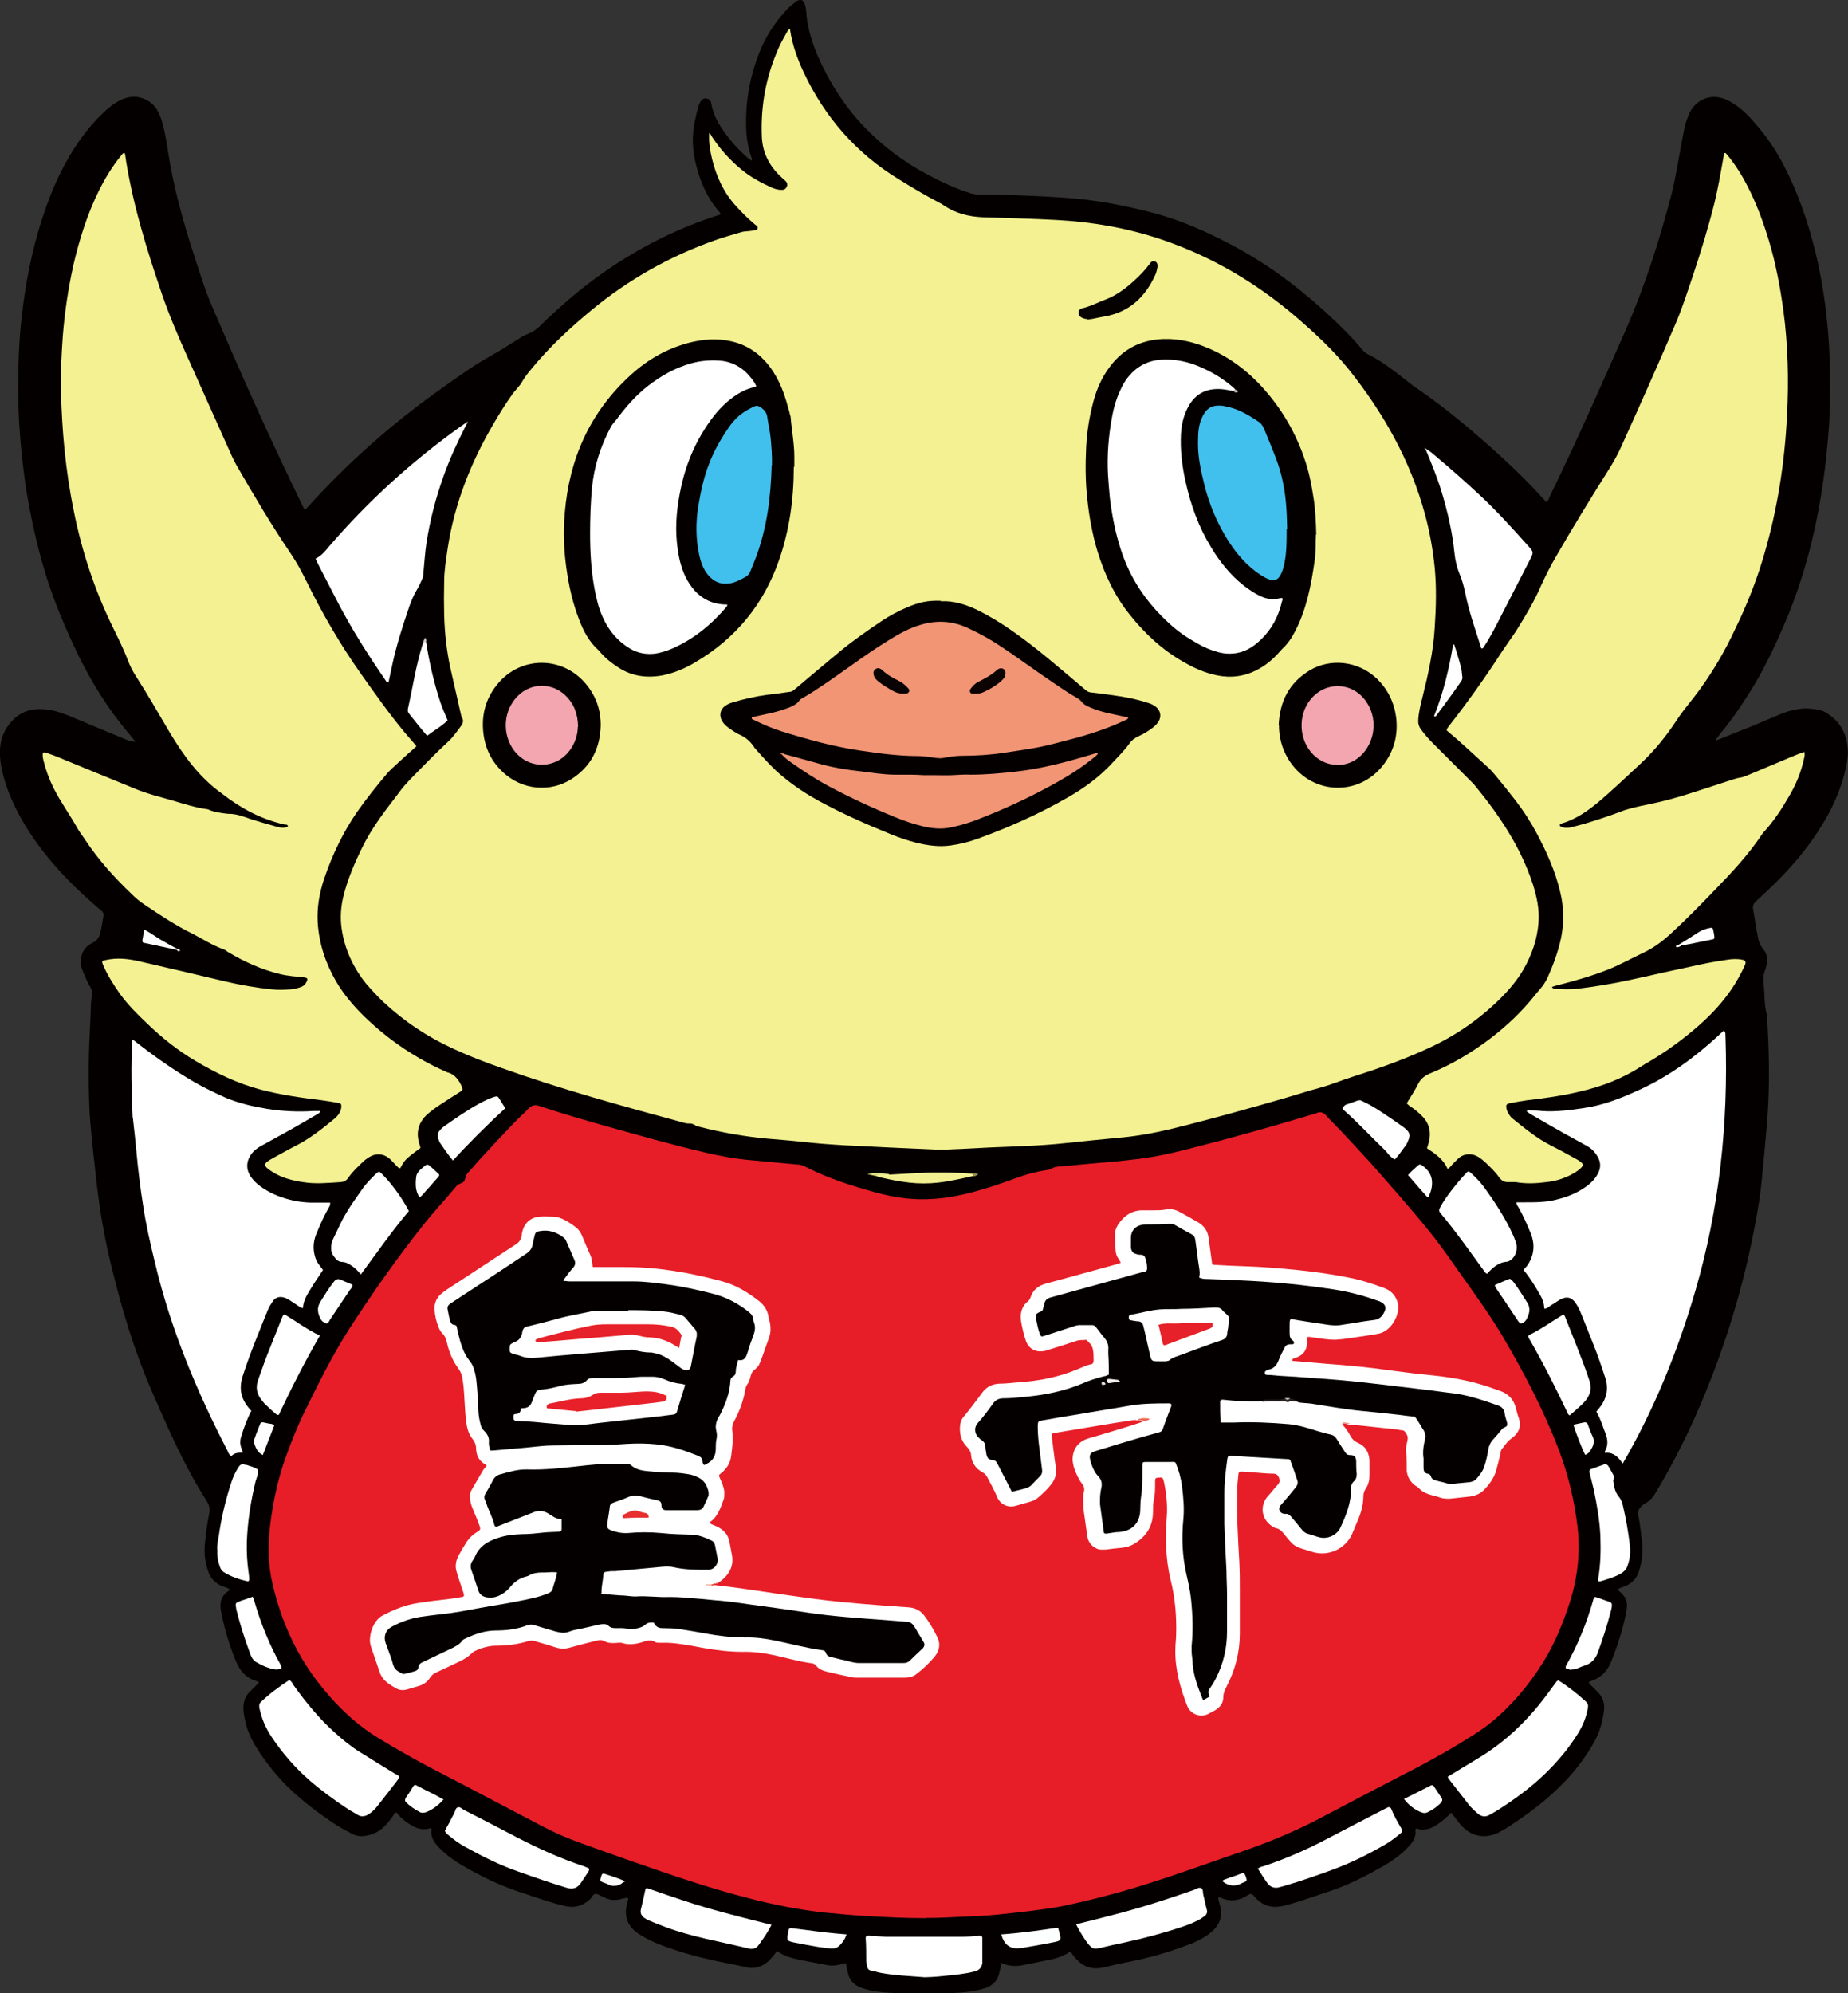 <?xml version="1.0" encoding="UTF-8"?>
<svg id="_レイヤー_2" data-name="レイヤー 2" xmlns="http://www.w3.org/2000/svg" viewBox="0 0 69.4 74.85">
  <rect x="0" y="0" width="69.4" height="74.85" fill="#333333" stroke="none"/>
  <defs>
    <style>
      .cls-1 {
        fill: #d5d1cf;
      }

      .cls-2 {
        fill: #ec6955;
      }

      .cls-3 {
        fill: #d1cdca;
      }

      .cls-4 {
        fill: #e72f2e;
      }

      .cls-5 {
        fill: #fcfcfc;
      }

      .cls-6 {
        fill: #f7beb0;
      }

      .cls-7 {
        fill: #d3cfcd;
      }

      .cls-8 {
        fill: #41bfed;
      }

      .cls-9 {
        fill: #fff;
      }

      .cls-10 {
        fill: #e7e5e4;
      }

      .cls-11 {
        fill: #be7359;
      }

      .cls-12 {
        fill: #0a0303;
      }

      .cls-13 {
        fill: #ee7a65;
      }

      .cls-14 {
        fill: #292422;
      }

      .cls-15 {
        fill: #f3f191;
      }

      .cls-16 {
        fill: #918b52;
      }

      .cls-17 {
        fill: #e72129;
      }

      .cls-18 {
        fill: #e72029;
      }

      .cls-19 {
        fill: #f3a6af;
      }

      .cls-20 {
        fill: #f19575;
      }

      .cls-21 {
        fill: #ea5243;
      }

      .cls-22 {
        fill: #c2bdba;
      }

      .cls-23 {
        fill: #f2f091;
      }

      .cls-24 {
        fill: #f2f1f1;
      }

      .cls-25 {
        fill: #0b0403;
      }

      .cls-26 {
        fill: #050100;
      }

      .cls-27 {
        fill: #dcd980;
      }

      .cls-28 {
        fill: #040000;
      }

      .cls-29 {
        fill: #fefefe;
      }

      .cls-30 {
        fill: #fafafa;
      }

      .cls-31 {
        fill: #a8a19d;
      }

      .cls-32 {
        fill: #a7a09c;
      }

      .cls-33 {
        fill: #feffff;
      }

      .cls-34 {
        fill: #e71e28;
      }
    </style>
  </defs>
  <g id="_レイヤー_2-2" data-name=" レイヤー 2">
    <g>
      <path class="cls-28" d="M68.65,26.81c-.09-.06-.18-.12-.29-.14-.27-.06-.55-.09-.83-.04-.25.04-.49.11-.72.21-.34.14-.68.29-1.02.43-.43.17-.87.35-1.3.52,0,0-.05.02-.05-.02.06-.08.12-.16.18-.24.4-.48.75-.99,1.08-1.52.51-.8.91-1.65,1.29-2.52.99-2.29,1.47-4.68,1.67-7.15.05-.59.07-1.18.07-1.78,0-.71-.02-1.41-.08-2.11-.07-.84-.19-1.67-.36-2.49-.27-1.24-.65-2.45-1.22-3.59-.33-.67-.74-1.28-1.24-1.83-.17-.2-.36-.38-.57-.54-.14-.1-.28-.19-.44-.26-.58-.26-1.14.02-1.37.5-.08.18-.15.37-.19.56-.06.3-.12.6-.17.9-.1.52-.18,1.05-.31,1.56-.46,1.77-1.01,3.5-1.75,5.18-.91,2.06-1.82,4.13-2.81,6.16-.04.09-.06.18-.14.26-.03-.03-.06-.05-.08-.08-.59-.66-1.23-1.28-1.9-1.88-.93-.83-1.88-1.63-2.91-2.33-.08-.05-.15-.1-.22-.16-.5-.39-.99-.8-1.57-1.09-.1-.05-.18-.11-.25-.2-.45-.54-.96-1.03-1.48-1.5-1.05-.95-2.18-1.77-3.43-2.43-.91-.48-1.85-.9-2.84-1.17-1.15-.31-2.32-.53-3.51-.6-1.04-.07-2.07-.11-3.11-.11-.13,0-.26-.03-.39-.07-.53-.17-1.04-.41-1.53-.67-.89-.47-1.69-1.06-2.39-1.79-.76-.79-1.33-1.7-1.77-2.7-.2-.47-.35-.96-.41-1.48-.01-.16-.02-.33-.08-.48-.04-.1-.11-.14-.21-.11-.04,0-.09.03-.12.06-.11.09-.22.17-.31.27-.46.48-.81,1.02-1.05,1.63-.39.97-.55,1.98-.49,3.02.02.31.08.62.19.92,0,.03.05.07,0,.12-.03-.02-.06-.04-.09-.06-.33-.28-.62-.59-.87-.93-.26-.35-.48-.72-.55-1.16-.01-.1-.08-.16-.18-.18-.09-.02-.16.03-.21.1-.04.05-.07.12-.09.19-.11.38-.19.77-.21,1.17-.01.34.03.67.11.99.16.66.42,1.28.88,1.8.03.03.05.06.05.1-.02,0-.02.01-.02.01-.1.03-.21.07-.31.1-1.41.48-2.73,1.15-3.96,2-.88.6-1.69,1.3-2.45,2.04-.14.14-.29.26-.48.33-.1.04-.2.09-.29.15-.4.25-.8.51-1.22.74-.57.32-1.1.71-1.64,1.09-1.88,1.32-3.6,2.83-5.14,4.54-.03.03-.06.07-.12.08-.14-.29-.28-.58-.42-.87-1.07-2.22-2.06-4.46-3.03-6.72-.28-.64-.48-1.31-.7-1.98-.41-1.27-.77-2.55-.97-3.87-.05-.34-.11-.69-.2-1.03-.05-.2-.12-.38-.22-.55-.18-.3-.62-.56-1.08-.45-.22.05-.42.16-.6.29-.27.21-.51.45-.74.71-.66.76-1.14,1.62-1.52,2.54-.68,1.69-1.03,3.45-1.19,5.25-.04.53-.07,1.06-.07,1.59-.02.85.01,1.7.08,2.54.07.77.16,1.54.3,2.3.18.97.4,1.92.7,2.86.31.97.71,1.9,1.15,2.82.51,1.05,1.12,2.03,1.87,2.93.07.09.29.33.28.36,0,.02-.12-.01-.16-.02-.04,0-.09-.02-.13-.04-.68-.28-1.36-.56-2.04-.85-.31-.13-.62-.25-.95-.29-.45-.06-.87,0-1.22.31-.36.32-.55.72-.57,1.21-.01.27.02.52.08.78.17.73.48,1.41.87,2.05.59.97,1.34,1.83,2.18,2.6.22.2.44.4.67.59.08.06.1.13.08.23-.03.19-.06.37-.1.56-.04.19-.11.33-.31.43-.32.15-.46.44-.43.8.01.11.05.21.09.31.08.19.16.38.27.56.04.06.05.12.05.2,0,.19-.04.37-.04.56,0,.32-.03.65-.04.97-.05,1.02-.05,2.04,0,3.06.02.23.04.47.06.7.04.44.09.88.14,1.32.05.49.11.98.18,1.47.12.77.27,1.54.46,2.3.38,1.54.83,3.05,1.46,4.51.63,1.45,1.26,2.9,2.12,4.24.07.13.1.25.07.41-.08.39-.13.8-.17,1.2-.03.33.02.65.12.96.09.29.27.48.55.59.09.03.19.05.27.12-.01.01-.02.04-.03.04-.29.18-.36.44-.3.77.12.64.31,1.26.55,1.86.03.06.05.11.08.17.13.26.33.46.6.56.03.01.07.02.1.04.03.01.08,0,.08.05-.01.06-.1.12-.1.12l-.27.27c-.14.16-.2.35-.2.57,0,.18.04.35.08.53.09.42.3.79.53,1.14.4.6.86,1.14,1.4,1.61.47.41.98.79,1.51,1.13.17.11.36.21.54.3.13.08.28.11.44.1.35-.03.64-.18.87-.44.09-.1.17-.21.25-.32.04-.05.05-.12.13-.13.16.21.36.37.59.5.18.11.36.15.57.12.05,0,.1-.05.16,0-.06.29.09.51.29.71.02.02.04.04.06.06.24.24.51.43.8.6.67.39,1.36.73,2.1.98.59.19,1.17.41,1.78.55.35.08.65-.02.92-.26.07-.07.11-.2.21-.2.09,0,.18.07.27.11.02.01.03.02.05.02.22.12.45.12.68.05.04-.01.09-.02.13-.03.11-.01.11.04.07.12-.02.06-.03.12-.04.18-.08.38.03.7.32.95.06.05.13.1.2.14.22.14.46.26.7.35.81.32,1.64.53,2.49.7.27.05.55.11.82.17.3.06.56-.03.78-.22.08-.07.15-.16.22-.24.04-.05.08-.1.12-.16.25.19.54.27.83.33.33.07.65.12.98.19.22.05.44.04.66-.04.04,0,.08-.04.12,0,.02.11.05.23.07.34.06.29.24.47.52.57.19.07.38.11.58.14.46.06.93.07,1.4.06h.7c.46.01.92,0,1.38-.06.2-.03.4-.07.6-.14.27-.1.45-.28.51-.57.03-.12.05-.24.08-.37.29.14.58.14.88.07.25-.05.49-.1.74-.15.34-.06.67-.14.95-.34.07.04.09.1.13.15.09.11.18.21.29.29.26.19.54.22.85.15.32-.08.63-.15.95-.21.77-.15,1.52-.37,2.25-.65.27-.1.53-.23.76-.4.35-.27.53-.6.41-1.06-.03-.1-.07-.2-.07-.31h.06c.33.16.66.15.98-.04.07-.04.14-.11.22-.08.06.02.1.1.15.15.27.28.6.38.98.3.07-.01.14-.03.21-.05.56-.15,1.09-.35,1.64-.53.71-.24,1.37-.59,2.02-.96.14-.08.28-.18.41-.27.18-.13.35-.28.5-.45.16-.17.27-.36.23-.61,0-.01.03-.03.03-.05.31.11.58.01.83-.17.09-.06.18-.13.26-.2s.15-.14.23-.22c.04.04.07.09.1.13.09.11.17.23.27.34.39.44.92.53,1.44.26.09-.05.18-.1.26-.15.74-.47,1.44-.99,2.06-1.61.48-.48.9-1.02,1.23-1.61.22-.38.33-.8.38-1.23.02-.23-.04-.44-.2-.62-.1-.11-.21-.21-.31-.31-.03-.03-.06-.05-.06-.11.02-.01.05-.03.07-.03.38-.12.63-.38.77-.74.23-.58.43-1.18.55-1.8.09-.47.03-.6-.32-.9.1-.07.21-.09.32-.14.23-.1.38-.26.47-.49.03-.07.05-.15.07-.23.07-.28.1-.57.07-.86-.04-.35-.07-.7-.14-1.04-.03-.16,0-.26.11-.36.05-.06.11-.1.17-.13.15-.08.25-.2.34-.34.74-1.23,1.38-2.52,1.92-3.86.83-2.04,1.45-4.14,1.85-6.31.1-.53.19-1.06.24-1.6.03-.39.08-.77.11-1.16.05-.54.1-1.08.13-1.62.06-1.12.03-2.23-.04-3.35-.01-.04,0-.08-.01-.11-.07-.25-.08-.5-.09-.75-.01-.18-.02-.36-.04-.54,0-.1.01-.19.04-.29.04-.11.08-.23.09-.34.03-.18,0-.37-.12-.51-.16-.18-.21-.4-.24-.62-.01-.05-.03-.11-.03-.16-.04-.24-.08-.48-.12-.72-.03-.14.01-.23.12-.33.53-.48,1.04-.98,1.5-1.52.44-.52.83-1.07,1.16-1.66.31-.56.55-1.15.69-1.78.06-.25.1-.5.08-.75-.04-.55-.27-1-.74-1.31Z"/>
      <path class="cls-15" d="M26.63,5c.06.02.08.09.11.14.31.47.68.88,1.12,1.24.34.28.72.48,1.11.66.11.05.24.09.37.09.05,0,.11,0,.15-.04.08-.07.1-.18.04-.26-.05-.06-.12-.11-.18-.17-.45-.41-.71-.91-.74-1.51-.05-1.18.16-2.31.65-3.39.09-.2.21-.4.32-.6.02-.03.03-.06.09-.05.08.56.27,1.09.51,1.6.79,1.69,1.98,3.05,3.57,4.02.5.31,1,.61,1.52.88.05.02.09.05.14.08.46.32.97.45,1.52.47.91.03,1.82.05,2.73.1,1.35.07,2.67.3,3.95.73,1.87.63,3.55,1.62,5.05,2.9.71.61,1.4,1.25,1.99,1.98,1.3,1.63,2.31,3.41,2.86,5.43.18.66.3,1.33.37,2.02.07.75.05,1.49,0,2.24-.05.9-.25,1.78-.47,2.66-.07.28-.14.56-.15.85,0,.11.02.2.09.3.14.2.3.38.47.55.51.51,1.02,1.02,1.53,1.53.94,1.14,1.76,2.35,2.22,3.77.14.45.24.91.21,1.38-.04.65-.25,1.25-.57,1.81-.23.39-.52.74-.84,1.06-.82.82-1.76,1.46-2.81,1.93-.9.41-1.83.74-2.78,1.04-.41.13-.81.3-1.22.41s-.81.24-1.22.36c-1.45.42-2.91.83-4.38,1.19-.59.14-1.18.25-1.78.31-.74.07-1.47.14-2.21.22-.93.1-1.87.12-2.81.16-.56.03-1.12.06-1.67.08h-.32c-1.13-.05-2.27-.1-3.4-.16-.54-.03-1.08-.07-1.62-.13-.44-.05-.88-.08-1.32-.12-.87-.08-1.73-.23-2.58-.45-.05,0-.11-.03-.15-.06-.08-.05-.16-.07-.25-.06-.07,0-.14-.02-.21-.04-2.29-.62-4.58-1.25-6.82-2.05-.6-.21-1.2-.44-1.78-.71-.99-.45-1.87-1.04-2.66-1.78-.22-.21-.43-.44-.63-.67-.49-.61-.81-1.3-.92-2.07-.06-.41-.03-.83.07-1.23.16-.64.42-1.24.71-1.83.25-.51.57-.98.91-1.44.17-.22.34-.44.51-.67.11-.15.24-.29.37-.43.47-.48.93-.96,1.42-1.41.19-.17.33-.38.48-.58.08-.1.13-.22.04-.35-.02-.03-.02-.07-.03-.1-.13-.59-.27-1.17-.4-1.76-.14-.64-.21-1.3-.23-1.96-.01-.42-.01-.85,0-1.27,0-.41.07-.83.13-1.24.26-1.7.88-3.26,1.75-4.73.21-.36.43-.71.67-1.05.07-.1.15-.18.22-.27.06-.07.12-.14.16-.22.1-.17.22-.33.35-.48.67-.82,1.45-1.54,2.26-2.21,1.38-1.14,2.92-2.01,4.61-2.61.33-.12.67-.21,1-.31.09-.03.18-.03.27-.04.07-.01.14-.01.21-.03.05-.01.12,0,.14-.07.02-.08-.05-.11-.1-.15-.25-.21-.48-.44-.7-.68-.47-.51-.75-1.12-.91-1.78-.07-.29-.12-.58-.11-.88v-.09Z"/>
      <path class="cls-34" d="M34.79,72.03c-.83,0-1.55-.04-2.27-.08-.52-.03-1.04-.08-1.56-.13-.98-.11-1.94-.3-2.89-.55-1.45-.37-2.86-.86-4.27-1.35-.64-.22-1.27-.45-1.91-.68-.54-.19-1.07-.42-1.58-.69-1.36-.71-2.71-1.43-4.07-2.13-.67-.35-1.33-.73-1.98-1.12-.93-.56-1.69-1.31-2.35-2.17-.83-1.09-1.36-2.31-1.67-3.63-.18-.74-.18-1.5-.09-2.26.11-.89.3-1.76.61-2.6.21-.57.43-1.13.7-1.67.51-1.04,1.02-2.07,1.64-3.04.87-1.35,1.79-2.66,2.79-3.92.4-.51.85-.98,1.26-1.48.08-.1.23-.08.29-.19.05-.1.05-.22.14-.31.15-.15.27-.31.41-.46.44-.48.88-.95,1.33-1.42.17-.18.37-.35.54-.53.11-.12.23-.14.39-.09.83.28,1.67.52,2.51.76,1.22.34,2.44.69,3.68.98.59.14,1.18.25,1.78.3.57.05,1.15.11,1.72.16.14,0,.26.06.38.12.81.41,1.67.68,2.53.92.72.2,1.46.31,2.22.25.48-.03.95-.12,1.41-.24.57-.15,1.14-.34,1.7-.55.36-.13.73-.23,1.11-.29.57-.09.1,0,.13-.02.21-.14.45-.12.68-.14.55-.06,1.09-.1,1.64-.15.34-.03.68-.07,1.02-.11.63-.08,1.24-.21,1.85-.37,1.58-.4,3.15-.84,4.71-1.31.03,0,.07,0,.1-.03.17-.09.29-.03.4.1.16.18.34.35.51.53.39.42.78.83,1.16,1.25.76.87,1.53,1.73,2.25,2.63.42.52.79,1.07,1.18,1.62.54.76,1.08,1.51,1.55,2.31.78,1.33,1.49,2.69,2.05,4.14.31.81.53,1.64.66,2.5.05.31.09.62.1.94.03.79-.08,1.56-.32,2.32-.26.8-.57,1.57-1.02,2.29-.54.86-1.19,1.63-1.98,2.27-.39.31-.82.56-1.24.82-.48.29-.97.56-1.46.82-1.18.61-2.35,1.22-3.52,1.84-.97.52-1.98.95-3.02,1.31-1.2.41-2.39.85-3.6,1.23-1.05.34-2.11.61-3.18.84-.39.08-.78.13-1.17.18-.45.06-.89.1-1.34.15-.3.03-.59.05-.89.06-.61.02-1.22.07-1.73.06h-.02Z"/>
      <path class="cls-15" d="M4.69,5.75c.26,1.81.8,3.56,1.39,5.29.27.79.6,1.56.94,2.32.56,1.25,1.12,2.5,1.68,3.75.05.11.11.23.17.34.65,1.13,1.32,2.26,2.05,3.34.23.34.43.71.61,1.08.59,1.2,1.26,2.35,2.03,3.44.53.75,1.06,1.5,1.65,2.21.1.12.21.24.32.37.03.04.07.08.11.13-.1.09-.19.18-.29.26-.07.07-.65.58-.79.74-.4.47-.79.96-1.15,1.47-.53.77-.93,1.61-1.23,2.49-.18.53-.28,1.08-.25,1.65.05.8.29,1.53.69,2.22.29.5.67.94,1.08,1.34.91.88,1.94,1.57,3.1,2.08.29.07.44.3.55.55v.03c.04.06,0,.1-.04.13-.27.17-.53.34-.79.51-.09.06-.18.12-.27.19-.08.06-.15.12-.23.19-.32.31-.4.67-.27,1.09.02.05.03.1.04.15-.63.45-.62.51-.76.76-.07,0-.09-.05-.13-.08-.09-.09-.17-.19-.26-.27-.24-.21-.52-.23-.79-.06-.08.05-.16.11-.23.18-.2.19-.39.37-.55.6-.07.1-.16.14-.27.15-.48.03-.95.08-1.43,0-.4-.06-.78-.16-1.12-.37-.42-.26-.36-.33,0-.53.28-.15.55-.31.83-.45.54-.27,1.02-.65,1.48-1.03.14-.12.25-.26.26-.46,0-.08-.02-.12-.1-.13-.23-.04-.46-.08-.69-.11-.75-.09-1.5-.2-2.23-.39-.88-.23-1.68-.62-2.46-1.08-.66-.39-1.26-.87-1.81-1.4-.37-.35-.72-.7-1.02-1.11-.24-.34-.46-.69-.63-1.07-.07-.17-.06-.18.1-.21.41-.09.81-.05,1.21.04,1.1.25,2.19.51,3.29.77.56.13,1.13.23,1.7.29.25.03.5.02.76,0,.11,0,.21-.04.32-.07.1-.03.18-.08.23-.17.08-.15.08-.19-.09-.21-.3-.03-.59-.05-.88-.12-.7-.17-1.34-.46-1.96-.83-.05-.03-.1-.08-.16-.1-.41-.14-.77-.38-1.16-.58-.63-.31-1.22-.7-1.8-1.09-.19-.12-.36-.27-.52-.43-.64-.61-1.23-1.27-1.72-2.01-.09-.14-.19-.26-.27-.4-.29-.52-.64-1-.91-1.53-.17-.34-.3-.69-.39-1.06-.02-.1-.04-.19-.02-.28.07-.04.11,0,.16.01.13.04.25.09.38.14.98.4,1.96.81,2.95,1.21.43.18.89.29,1.34.42s.89.28,1.36.34c.24.11.5.14.76.17h.03c.3,0,.58.11.86.21.32.1.64.19.96.28.08.02.16.04.24.03.1,0,.17-.03.16-.07-.03-.06-.09-.04-.14-.05-.86-.2-1.62-.6-2.31-1.14-.01-.01-.03-.02-.04-.03-.84-.6-1.43-1.42-1.95-2.29-.42-.71-.83-1.43-1.28-2.13-.11-.17-.2-.35-.27-.53-.17-.45-.38-.87-.59-1.3-.68-1.39-1.16-2.85-1.46-4.36-.16-.77-.27-1.54-.35-2.32-.07-.71-.11-1.42-.13-2.13s.02-1.42.07-2.13c.07-.88.2-1.75.39-2.62.23-.99.53-1.95.98-2.85.23-.46.5-.9.83-1.3.03-.04.06-.1.13-.07h0Z"/>
      <path class="cls-15" d="M67.75,28.22c.04.1.02.18,0,.26-.11.52-.31,1-.58,1.45-.26.45-.55.89-.9,1.28-.04.04-.07.08-.1.12-.51.77-1.14,1.44-1.78,2.1-.52.54-1.04,1.07-1.59,1.58-.31.29-.64.55-1.03.74-.49.23-.96.5-1.46.69-.57.22-1.16.39-1.75.54-.09.02-.19.05-.28.08.03.06.07.07.12.07.28.02.56.03.84,0,.66-.08,1.32-.19,1.97-.33.9-.2,1.79-.4,2.69-.59.32-.07.64-.12.96-.17.19-.03.38-.04.57,0,.12.02.15.08.1.2-.07.16-.15.31-.23.46-.38.69-.9,1.28-1.49,1.8s-1.22.98-1.9,1.38c-.09.05-.17.1-.25.15-.72.47-1.5.77-2.33.96-.66.16-1.33.25-2,.33-.21.03-.43.07-.64.11-.11.02-.14.07-.12.17,0,.06.03.12.06.18.05.09.1.17.18.23.46.37.92.75,1.46,1.02.3.15.59.31.88.47.08.04.16.09.23.15.07.05.08.12.02.18-.07.08-.16.14-.25.2-.33.2-.69.32-1.07.36-.38.05-.77.07-1.16,0h-.3c-.12,0-.22-.05-.3-.15-.15-.22-.35-.41-.55-.6-.08-.07-.16-.14-.26-.2-.21-.13-.52-.15-.75.07-.08.07-.15.15-.23.23-.05.05-.08.12-.17.15-.15-.35-.45-.56-.77-.77.02-.08.05-.15.07-.23.08-.33.04-.64-.19-.91-.11-.12-.23-.23-.36-.33-.09-.07-.2-.12-.28-.22.15-.25.31-.49.44-.75.09-.17.23-.28.41-.36.83-.34,1.59-.79,2.31-1.34.6-.46,1.15-.98,1.63-1.58.13-.17.29-.32.4-.51.03-.06.07-.11.09-.16.22-.49.41-1,.52-1.53.11-.58.1-1.15-.04-1.71-.18-.77-.5-1.48-.87-2.18-.24-.45-.51-.87-.82-1.27-.24-.31-.48-.61-.73-.91-.1-.12-.21-.25-.33-.35-.5-.45-.99-.92-1.51-1.35,0-.07.05-.11.08-.16.72-.92,1.39-1.86,2.02-2.84.16-.24.33-.47.49-.71.35-.56.69-1.12.95-1.72.17-.38.36-.75.57-1.11.64-1.11,1.31-2.2,1.99-3.28.17-.27.32-.54.45-.83.69-1.52,1.37-3.05,2.03-4.59.26-.6.46-1.23.67-1.85.3-.9.58-1.82.81-2.74.12-.5.21-1,.3-1.51.02-.12.04-.23.06-.34.06-.02.08.03.11.06.29.35.54.74.75,1.15.35.67.61,1.38.83,2.11.25.84.41,1.7.53,2.56.18,1.33.21,2.66.14,3.99-.09,1.77-.36,3.51-.86,5.21-.24.83-.55,1.64-.91,2.42-.21.44-.41.88-.65,1.3-.37.66-.79,1.29-1.27,1.88-.16.2-.31.4-.45.61-.38.58-.81,1.12-1.32,1.6-.55.51-1.09,1.03-1.66,1.51-.39.32-.81.61-1.3.76-.02,0-.03.01-.05.02-.04.01-.07.03-.06.07,0,.03.05.05.08.06.12.04.25.03.37,0,.37-.09.73-.2,1.09-.32.24-.08.48-.16.71-.25.33-.13.67-.2,1.01-.27.56-.11,1.12-.26,1.67-.44.51-.16,1.01-.33,1.51-.49.11-.04.22-.07.34-.09.08-.01.16-.04.23-.07.56-.24,1.13-.47,1.69-.71.17-.07.33-.14.52-.19h-.05Z"/>
      <path class="cls-9" d="M57.99,49.12c0-.21-.09-.39-.19-.56-.17-.29-.35-.59-.57-.85,0-.08.08-.12.12-.18.1-.14.17-.29.21-.46.06-.27.02-.52-.08-.77-.14-.33-.28-.66-.46-.97-.03-.05-.08-.1-.07-.18h.3c.42,0,.83,0,1.23-.11.37-.09.72-.23,1.04-.45.16-.11.3-.23.41-.39.21-.3.22-.57,0-.87-.09-.13-.21-.23-.34-.3l-.87-.48c-.41-.23-.81-.46-1.22-.7-.06-.03-.11-.08-.17-.12.04-.06.09-.03.13-.03.14,0,.29,0,.43.02.53.04,1.06-.03,1.59-.11.76-.11,1.45-.39,2.14-.71,1.08-.5,2.03-1.2,2.9-2,.07-.07.14-.13.22-.2.08.08.05.16.06.24.11,3.25-.23,6.44-1.14,9.56-.66,2.25-1.53,4.41-2.72,6.46-.17-.25-.36-.44-.67-.4v-.06c.13-.22.11-.45.02-.68-.07-.17-.12-.34-.19-.5-.04-.11-.1-.21-.15-.31.07-.09.15-.18.21-.27.19-.31.24-.63.13-.98-.14-.43-.28-.85-.45-1.27-.15-.37-.3-.75-.45-1.13-.06-.15-.13-.3-.22-.43-.15-.21-.32-.26-.56-.14-.11.06-.21.14-.32.2-.09.05-.17.14-.29.16v-.03h0Z"/>
      <path class="cls-9" d="M4.99,39.04c.74.58,1.49,1.12,2.3,1.59.38.22.78.41,1.18.59.5.21,1.02.33,1.56.42.58.09,1.16.12,1.75.08h.25c-.02.08-.08.1-.13.13-.41.24-.82.48-1.24.71l-.87.48c-.15.08-.28.19-.38.34-.17.27-.17.54.01.81.1.14.22.26.36.36.33.24.7.4,1.1.5.34.09.69.12,1.04.11h.48s0,.09-.02.13c-.2.34-.36.7-.51,1.07-.1.26-.12.52-.05.79.03.12.08.24.16.34.05.07.1.13.15.2-.15.23-.31.46-.45.69-.14.23-.29.45-.3.74-.07,0-.11-.03-.15-.06-.12-.08-.24-.16-.36-.24-.07-.04-.14-.08-.22-.1-.16-.04-.31,0-.4.14-.07.1-.14.21-.19.33-.33.82-.67,1.63-.94,2.47-.17.51-.06.93.32,1.32-.16.3-.28.63-.38.96-.05.15-.05.3.01.45.02.05.04.1.06.16-.17,0-.33,0-.44.13-.09-.05-.11-.12-.14-.19-1.16-2.24-2.13-4.56-2.72-7.03-.18-.74-.35-1.47-.46-2.22-.1-.64-.18-1.28-.24-1.93-.04-.41-.08-.82-.13-1.24,0-.04-.01-.09-.02-.13-.04-.95-.07-1.91-.01-2.86l.02-.04Z"/>
      <path class="cls-9" d="M17.52,15.93c-.33.65-.64,1.31-.88,2-.28.79-.49,1.6-.62,2.43-.06.38-.08.77-.12,1.16,0,.09-.02.18-.06.26-.06.12-.11.25-.18.36-.12.19-.2.4-.28.61-.25.73-.49,1.47-.65,2.22-.05.22-.09.44-.14.66-.08,0-.1-.07-.13-.11-.66-.96-1.28-1.94-1.81-2.97-.23-.44-.45-.88-.68-1.32-.04-.08-.08-.16-.12-.25.21-.1.36-.28.5-.45,1.46-1.7,3.11-3.2,4.94-4.51.07-.05.15-.1.22-.15.01.01.02.03.02.04s0,.02,0,.02Z"/>
      <path class="cls-9" d="M53.55,16.85c.09.06.18.12.26.19.61.51,1.2,1.03,1.78,1.57.63.59,1.21,1.23,1.79,1.88.22.24.22.25.07.54-.37.73-.75,1.45-1.12,2.18-.18.35-.36.71-.58,1.04-.03.04-.04.11-.12.1-.22-.7-.47-1.39-.61-2.11-.05-.23-.11-.45-.2-.67-.11-.26-.17-.52-.2-.81-.08-.79-.26-1.56-.49-2.32-.16-.52-.37-1.03-.58-1.54-.02-.02,0-.04,0-.06h0Z"/>
      <path class="cls-9" d="M10.87,63.09c.09.06.12.13.16.2.46.64.95,1.24,1.54,1.77.3.27.6.52.94.73.43.27.87.54,1.31.81.05.03.1.05.14.08.03.02.05.06.02.09-.03.05-.06.09-.09.13-.23.3-.46.6-.7.9-.09.12-.2.23-.33.32-.14.09-.28.12-.43.03-.12-.08-.25-.14-.37-.22-.5-.33-.98-.68-1.43-1.07-.55-.48-1.02-1.02-1.42-1.62-.23-.34-.39-.71-.47-1.11-.01-.08-.01-.14.04-.2.33-.32.7-.59,1.08-.84h.01Z"/>
      <path class="cls-9" d="M54.37,66.72c.38-.23.75-.46,1.12-.68,1.02-.61,1.86-1.41,2.57-2.36.11-.15.22-.3.34-.46.03-.04.05-.09.12-.12.37.23.71.5,1.04.8.07.07.09.14.07.24-.06.35-.19.67-.38.97-.35.56-.77,1.06-1.25,1.52-.54.52-1.15.96-1.78,1.36-.08.05-.17.1-.26.15-.17.11-.33.08-.47-.04-.1-.09-.2-.18-.29-.28-.26-.33-.52-.67-.78-1-.02-.02-.03-.05-.05-.09h0Z"/>
      <path class="cls-9" d="M34.69,72.73h1.38c.24,0,.49-.02.73-.04.05,0,.09.02.09.07v.97c-.03.16-.12.26-.28.3-.38.1-.76.13-1.15.17-.16.02-.32.03-.48.04-.13,0-.25.02-.38,0-.5-.04-1.01-.06-1.5-.15-.13-.02-.26-.07-.39-.09-.1-.02-.13-.08-.15-.17,0-.06-.03-.12-.03-.19,0-.29,0-.58-.02-.86,0-.07.03-.09.1-.09.22.01.45.03.67.04h1.43-.02Z"/>
      <path class="cls-9" d="M16.71,68.75c.05-.1.1-.2.16-.3.06-.12.12-.24.19-.36.04-.08.04-.19.13-.22.09-.03.16.06.24.1.66.34,1.33.68,1.99,1.03.81.42,1.63.79,2.5,1.08.05.02.1.04.15.06.02,0,.03.02.05.03.02.07-.03.12-.06.17-.08.12-.16.24-.24.36-.12.18-.28.27-.54.19-.6-.18-1.2-.39-1.79-.6-.7-.24-1.36-.57-2.01-.93-.21-.11-.4-.25-.58-.4-.07-.06-.15-.1-.19-.2h0Z"/>
      <path class="cls-9" d="M47.23,70.18c.09-.08.19-.09.28-.12.83-.28,1.62-.63,2.39-1.04.68-.36,1.37-.71,2.06-1.07.06-.03.13-.07.19-.09.02,0,.05.01.07.03,0,0,0,.01.02.02.1.26.24.5.38.74.05.1.05.14-.04.21-.18.15-.36.29-.57.41-.64.37-1.3.7-1.99.95-.58.21-1.17.42-1.76.59-.07.02-.14.04-.21.06-.18.05-.34,0-.45-.15-.13-.18-.25-.37-.37-.56v.02h0Z"/>
      <path class="cls-9" d="M55.84,47.83c-.07-.03-.09-.08-.12-.12-.53-.73-1.05-1.47-1.63-2.16-.06-.08-.05-.13,0-.22.12-.23.27-.43.42-.63.18-.23.36-.45.56-.66.06-.06.09-.07.16,0,.17.16.34.32.48.51.43.59.83,1.2,1.13,1.87.03.07.06.15.09.23.08.26,0,.54-.23.69-.03.02-.07.03-.1.04-.33.02-.54.22-.75.45h-.01Z"/>
      <path class="cls-9" d="M15.36,45.47c-.65.77-1.21,1.58-1.81,2.39-.11-.14-.22-.25-.36-.34-.1-.07-.2-.12-.32-.13-.09,0-.18-.03-.24-.1-.09-.1-.18-.21-.19-.35-.01-.13,0-.25.05-.37.12-.24.23-.49.35-.73.23-.44.52-.84.81-1.25.15-.2.33-.38.51-.55.05-.04.09-.05.14,0,.01,0,.03.02.04.04.34.33.78.93,1.01,1.39,0,0,.01,0,0,0Z"/>
      <path class="cls-9" d="M28.98,72.27c-.15.29-.31.53-.49.77-.09.13-.22.17-.38.13-1.05-.26-2.12-.43-3.13-.81-.19-.07-.39-.15-.58-.23-.07-.03-.13-.06-.19-.1-.12-.08-.18-.19-.14-.34.06-.23.11-.47.16-.71.02-.07.04-.09.12-.06.46.16.92.32,1.38.47.97.32,1.97.57,2.96.82.09.02.17.04.29.07h0Z"/>
      <path class="cls-9" d="M40.41,72.26c.41-.1.82-.2,1.23-.31,1.08-.27,2.14-.61,3.2-.98.09-.03.19-.12.28-.06.07.05.05.17.07.25.05.18.08.37.13.55.03.1,0,.18-.08.24-.07.05-.15.11-.23.15-.19.1-.39.18-.6.25-.71.24-1.43.43-2.16.59-.3.06-.6.13-.89.2-.05.01-.11.02-.16.03-.11.02-.19-.01-.27-.1,0,0,0-.01-.02-.02-.13-.14-.41-.58-.5-.8h0Z"/>
      <path class="cls-9" d="M12.01,50.16c-.57.99-1.07,1.97-1.54,2.97-.07.02-.1-.03-.14-.06-.11-.09-.22-.19-.32-.29-.07-.06-.13-.13-.18-.2-.18-.22-.24-.47-.14-.75.15-.42.29-.83.46-1.24.14-.34.27-.69.41-1.03.1-.24.08-.24.29-.1.13.08.26.16.39.25.25.16.5.32.79.45,0,0-.02,0-.02,0Z"/>
      <path class="cls-9" d="M58.72,49.36s.05.06.06.1c.29.74.6,1.48.86,2.24.02.05.03.1.05.15.09.26.04.5-.12.71-.05.07-.12.14-.18.2-.14.13-.29.26-.44.39-.06-.02-.07-.07-.09-.11-.44-.93-.9-1.84-1.41-2.73-.02-.03-.04-.06-.05-.09-.02-.04,0-.07.03-.09.44-.21.83-.5,1.25-.75,0,0,.02,0,.05-.02h-.01Z"/>
      <path class="cls-9" d="M8.16,58.21c-.02-.19.03-.38.06-.56.1-.69.26-1.36.48-2.02.06-.18.14-.35.24-.51.09-.14.13-.15.29-.11h.03c.14.05.29.08.42.17.04.16-.04.3-.08.44-.18.75-.3,1.5-.33,2.27-.01.4.01.79.07,1.19.01.08.02.16.02.24,0,.04-.03.07-.07.06-.31-.07-.61-.17-.88-.34-.11-.07-.15-.18-.18-.29-.05-.17-.08-.35-.07-.53h0Z"/>
      <path class="cls-9" d="M60.58,55.58c.03.22.06.44.21.62.08.09.12.2.15.31.12.51.21,1.02.27,1.54.03.24,0,.48-.08.72-.04.14-.12.23-.24.31-.24.14-.51.22-.78.3-.08.02-.11,0-.09-.1.09-.54.1-1.08.08-1.62-.03-.59-.13-1.16-.25-1.73-.05-.22-.11-.44-.16-.65,0-.05,0-.09.05-.11.16-.06.32-.11.48-.17.09-.03.16,0,.2.09l.12.21c.05.09.11.17.04.28Z"/>
      <path class="cls-9" d="M16,24.1c.12.76.29,1.51.53,2.25.08.24.18.46.28.7-.23.23-.51.38-.77.58-.12-.14-.24-.28-.35-.42-.11-.13-.21-.27-.32-.4-.05-.06-.07-.12-.05-.2.18-.8.3-1.62.55-2.41,0-.02.01-.03.02-.05.03-.03.04-.08.1-.05h0Z"/>
      <path class="cls-9" d="M18.97,41.62c-.68.63-1.33,1.27-1.96,1.96-.18-.21-.32-.43-.47-.64-.02-.03-.04-.06-.05-.1-.09-.22-.07-.31.11-.48.02-.02.04-.03.06-.05.44-.31.88-.62,1.36-.88.17-.09.35-.18.54-.24.12-.03.13-.03.2.08.07.11.14.23.21.34h0Z"/>
      <path class="cls-9" d="M51.07,41.31s.07.03.11.05c.24.11.48.25.7.4.26.17.51.34.76.52.02.02.04.03.07.05.26.2.28.3.12.62-.02.05-.06.09-.09.13-.12.16-.22.32-.36.46-.19-.09-.28-.27-.42-.4-.49-.47-.96-.98-1.47-1.43,0,0-.03-.02-.04-.03-.03-.04-.04-.08,0-.12.03-.02.05-.06.08-.07.16-.06.32-.11.48-.17h.07,0Z"/>
      <path class="cls-9" d="M9.49,59.96c.02.06.05.11.06.16.24.83.56,1.63.98,2.38.02.03.03.06.04.1,0,.03,0,.05-.03.06-.07.03-.14.04-.21.03-.26-.04-.5-.15-.72-.28-.07-.04-.12-.11-.16-.18-.03-.06-.05-.11-.07-.17-.2-.54-.37-1.08-.51-1.64v-.03c-.04-.19-.03-.2.16-.27.15-.05.3-.1.46-.16Z"/>
      <path class="cls-9" d="M58.97,62.7s-.09-.02-.14-.04c-.03,0-.04-.04-.03-.07,0-.03.02-.05.03-.07.43-.77.76-1.58,1-2.43,0-.03.02-.05.03-.08.02-.04.05-.05.09-.03.16.06.32.11.48.17.09.03.11.07.1.16,0,.08-.03.16-.05.24-.13.5-.29,1-.47,1.49-.09.26-.25.43-.51.51-.14.04-.26.12-.41.14-.04,0-.07,0-.12.02h0Z"/>
      <path class="cls-33" d="M37.61,72.64c.71-.05,1.41-.15,2.1-.25.02.02.04.03.04.05.12.46.14.43-.31.52-.35.07-.71.13-1.06.19-.04,0-.07,0-.11.01-.35.03-.57-.14-.67-.53h.01Z"/>
      <path class="cls-29" d="M31.79,72.64c-.06.19-.16.32-.27.43-.08.07-.16.1-.27.1-.18,0-.36-.04-.53-.06-.29-.05-.58-.1-.87-.16-.3-.06-.31-.08-.25-.39v-.03c.03-.12.05-.14.16-.12.16.02.32.04.48.06.51.07,1.01.13,1.55.17Z"/>
      <path class="cls-9" d="M56.15,48.25c.18-.08.37-.16.55-.23.08.04.12.1.16.15.18.24.33.49.49.74.15.23.08.45-.04.66-.04.06-.1.1-.17.13-.02,0-.05,0-.07-.02s-.03-.04-.05-.06c-.28-.42-.56-.84-.84-1.25-.02-.03-.04-.06-.04-.11h0Z"/>
      <path class="cls-33" d="M13.24,48.26c-.01.09-.06.13-.1.18-.25.37-.5.75-.75,1.12-.02.04-.04.08-.07.11-.02.03-.06.04-.1.02-.07-.04-.14-.08-.18-.16-.11-.21-.15-.42-.01-.64.16-.26.32-.52.51-.76.07-.09.16-.12.26-.07.14.06.28.12.43.18v.02h.01Z"/>
      <path class="cls-23" d="M36.55,44.16c-.44.1-.88.2-1.32.25-.36.04-.72.04-1.08,0s-.71-.11-1.06-.19l-.21-.06c.15-.14.33-.05.5-.05.52-.03,1.04-.06,1.56-.08h.62c.31,0,.63.03.94.04.03.02.09.03.05.09Z"/>
      <path class="cls-29" d="M53.87,26.85c.34-.85.55-1.74.7-2.65.06,0,.05.04.06.07,0,.02.02.05.03.08.07.24.15.48.21.72.03.12.03.25.05.37,0,.08-.04.14-.08.19-.19.27-.38.54-.58.81-.11.15-.22.3-.34.46-.05.01-.08,0-.05-.06h0Z"/>
      <path class="cls-29" d="M16.66,67.57c-.19.21-.39.37-.63.47-.1.04-.19.05-.28,0-.18-.1-.35-.21-.5-.36-.05-.05-.05-.1-.01-.17.1-.14.19-.28.28-.43.03-.05.07-.07.13-.03.22.12.45.23.67.34.11.06.22.12.33.18h.01Z"/>
      <path class="cls-29" d="M52.72,67.56c.34-.17.67-.34,1.01-.51.05-.02.09-.02.11.02.1.15.2.3.3.45.04.06.02.12-.02.17-.15.16-.33.28-.52.37-.07.03-.14.03-.21,0-.23-.08-.48-.26-.66-.5h0Z"/>
      <path class="cls-29" d="M52.87,44.14c.11-.15.26-.26.39-.38.05-.05.09-.03.14,0,.33.23.44.52.35.91-.02.09-.06.17-.09.25-.02.05-.06.03-.09,0-.1-.11-.2-.23-.3-.34-.13-.15-.26-.3-.39-.45h0Z"/>
      <path class="cls-29" d="M15.76,44.97c-.17-.25-.16-.51-.13-.78.02-.15.13-.25.24-.34.2-.17.18-.14.35,0,.08.07.16.15.24.22.01,0,.02.03.04.06-.05.1-.15.18-.23.28s-.16.19-.25.28c-.08.09-.15.2-.26.27h0Z"/>
      <path class="cls-29" d="M59.53,54.63c-.08-.13-.37-.86-.44-1.13.14-.03.28-.06.42-.09.06,0,.1.02.12.08.05.14.1.29.17.43.12.23.02.42-.11.6-.04.05-.09.09-.15.11h0Z"/>
      <path class="cls-29" d="M9.87,54.64c-.21-.1-.27-.28-.33-.46-.02-.05,0-.09.01-.13.05-.14.1-.29.16-.43.1-.24.05-.24.35-.17.07.02.16,0,.24.08-.14.36-.28.73-.43,1.11Z"/>
      <path class="cls-9" d="M63.07,35.46c.24-.15.49-.3.73-.46.14-.09.29-.13.45-.16.05,0,.07.02.08.05.02.09.04.18.05.26.01.09,0,.12-.09.13-.28.06-.56.11-.84.17-.11.02-.21.04-.32.06-.06.02-.07,0-.06-.06h0Z"/>
      <path class="cls-9" d="M6.64,35.67c-.4-.09-.81-.17-1.21-.26-.07,0-.09-.05-.08-.11.02-.12.04-.24.07-.39.22.11.4.25.6.37s.41.23.61.34c.02,0,.03.02.02.03,0,0,0,.02-.01.02Z"/>
      <path class="cls-30" d="M23.35,70.73c-.17.1-.35.13-.54.02-.05-.03-.12-.04-.18-.07-.09-.04-.1-.06-.07-.16.01-.03.02-.07.03-.1.02-.05.05-.08.1-.06.25.08.5.16.78.28,0,0,.01,0,.02,0,0,0-.1.06-.14.08Z"/>
      <path class="cls-5" d="M45.9,70.65c.04-.08.12-.07.17-.1.15-.06.31-.1.45-.16.24-.1.22-.03.29.16.02.05,0,.09-.04.11-.04.02-.08.03-.12.05-.26.15-.51.12-.75-.07h0Z"/>
      <path class="cls-27" d="M33.38,44.11h-.33c-.06,0-.12,0-.17.05-.09-.02-.19-.04-.31-.07.24-.06.56-.05.82,0h0v.02Z"/>
      <path class="cls-16" d="M36.55,44.16s-.03-.06-.05-.09c.08-.02.15-.02.24.02-.06.05-.11.09-.19.08h0Z"/>
      <path class="cls-9" d="M63.07,35.46l.06.06s-.09.05-.14.05c-.02,0-.04,0-.05-.02,0-.03,0-.04.04-.05s.06-.03.1-.04h-.01Z"/>
      <path class="cls-7" d="M16,24.1s-.07.04-.1.05c-.02-.08.04-.13.06-.2.06.05.05.1.04.15Z"/>
      <path class="cls-9" d="M6.64,35.67v-.04c.05,0,.08.03.12.05v.02s-.02.02-.03.02c-.04,0-.07,0-.08-.05h-.01Z"/>
      <path class="cls-32" d="M53.55,16.85v.06s-.05-.04-.05-.08c0,0,.02-.01.03-.02,0,.01,0,.03.02.04Z"/>
      <path class="cls-31" d="M17.52,15.93v-.06s.01-.02.02-.04c.01,0,.03.02.03.02,0,.03-.01.06-.05.08Z"/>
      <path class="cls-28" d="M49.42,20.07c-.02.36,0,.68-.05.99-.13.91-.3,1.81-.73,2.64-.13.25-.28.48-.49.67-.07.07-.13.15-.2.22-.26.27-.55.49-.9.64-.51.22-1.03.23-1.56.08-.37-.1-.71-.26-1.04-.45-.79-.45-1.44-1.05-2-1.75-.58-.71-.96-1.52-1.23-2.39-.2-.66-.32-1.33-.39-2.01-.07-.64-.07-1.28-.04-1.92.03-.6.13-1.2.29-1.78.12-.42.29-.81.55-1.17.5-.71,1.19-1.08,2.06-1.11.6-.02,1.16.12,1.7.35.86.37,1.58.94,2.18,1.65.7.82,1.2,1.75,1.51,2.78.11.37.18.75.24,1.13.08.48.1.97.11,1.41v.02h0Z"/>
      <path class="cls-28" d="M35.32,22.58c.49-.03.97.12,1.43.35.84.42,1.58.97,2.31,1.55.58.47,1.15.96,1.72,1.44.05.04.1.07.17.08.29.03.57.07.86.11.45.06.89.15,1.32.29.07.02.14.05.2.09.26.15.32.43.14.66-.07.09-.15.16-.24.22-.15.11-.3.2-.46.27-.15.07-.28.16-.37.3-.18.25-.4.46-.61.69-.49.54-1.07.96-1.7,1.32-1.06.61-2.18,1.11-3.33,1.53-.35.13-.7.22-1.07.27-.43.06-.84,0-1.26-.1-.32-.08-.62-.18-.92-.3-.94-.38-1.87-.79-2.77-1.28-.47-.26-.91-.55-1.32-.89-.39-.31-.72-.69-1.05-1.06-.03-.03-.06-.07-.08-.11-.13-.18-.29-.32-.49-.41-.16-.07-.3-.17-.44-.27-.1-.07-.18-.15-.24-.25-.12-.2-.08-.44.11-.57.08-.06.17-.1.27-.13.43-.13.87-.23,1.32-.29.28-.03.55-.07.83-.11.08,0,.13-.04.19-.09.58-.49,1.16-.98,1.74-1.46.49-.4,1.01-.76,1.53-1.11.3-.2.62-.37.95-.51.44-.19.78-.27,1.28-.25,0,0-.02.02-.02.02Z"/>
      <path class="cls-28" d="M29.81,17.52c0,1.21-.16,2.39-.56,3.53-.58,1.66-1.63,2.93-3.14,3.82-.38.23-.79.4-1.22.49-.59.11-1.15.04-1.66-.29-.25-.16-.48-.34-.68-.57-.02-.03-.05-.06-.07-.08-.35-.31-.57-.72-.73-1.15-.21-.54-.35-1.1-.44-1.67-.13-.78-.17-1.56-.1-2.34.17-2.05.96-3.81,2.5-5.2.62-.56,1.32-.96,2.13-1.18.56-.15,1.12-.19,1.68-.05.6.15,1.07.5,1.43,1,.27.38.45.8.58,1.24.04.14.08.28.12.42,0,.05.03.1.04.16.04.5.14,1,.14,1.51v.38s-.02-.02-.02-.02Z"/>
      <path class="cls-28" d="M48.02,27.23c.04-.89.39-1.59,1.17-2.06.74-.44,1.77-.38,2.5.3.42.4.66.89.74,1.46.08.66-.07,1.25-.47,1.78-.95,1.25-2.79,1.14-3.6-.24-.22-.38-.33-.79-.33-1.24h0Z"/>
      <path class="cls-28" d="M22.56,27.23c-.02.86-.36,1.55-1.09,2.02-.79.51-1.87.44-2.61-.28-.42-.4-.65-.9-.71-1.47-.07-.66.09-1.25.5-1.77.93-1.19,2.72-1.12,3.56.24.24.38.35.81.35,1.26Z"/>
      <path class="cls-26" d="M40.83,11.98c-.09,0-.18-.03-.25-.08-.06-.05-.08-.11-.07-.19,0-.07.06-.11.12-.13.31-.07.59-.22.88-.33.4-.15.74-.4,1.06-.69.21-.19.42-.4.59-.63.05-.08.11-.15.22-.11.08.03.11.12.08.26-.02.07-.03.14-.06.21-.38.86-.99,1.44-1.95,1.6-.13.02-.26.05-.4.08-.07.01-.14.02-.21.03v-.02h-.01Z"/>
      <path class="cls-9" d="M42.71,53.31c-.29.04-.59.08-.88.13-.72.12-1.44.24-2.16.36-.04,0-.07,0-.11.02-.04,0-.06.04-.06.08v.05c.05.38.09.77.15,1.15.04.23-.02.43-.15.61-.15.2-.34.38-.53.54-.09.08-.2.12-.31.15-.16.05-.33.09-.49.14-.31.1-.61-.04-.73-.34-.1-.25-.24-.48-.36-.72-.04-.08-.09-.14-.18-.19-.24-.13-.4-.34-.43-.62,0-.14-.07-.25-.17-.35-.22-.23-.28-.52-.24-.83.02-.11.06-.21.13-.29.25-.3.48-.61.71-.92.15-.2.37-.31.63-.32.23,0,.47-.03.7-.05.77-.05,1.52-.19,2.23-.49.17-.07.33-.15.51-.19.07,0,.1-.07.1-.14,0-.14,0-.29-.03-.43-.03-.15-.14-.25-.24-.34-.02-.02-.05,0-.08,0-.12,0-.23,0-.35.05-.33.11-.67.22-1,.32-.04,0-.09.03-.13.04-.35.07-.63-.08-.73-.43-.07-.21-.12-.43-.16-.65-.05-.3,0-.58.25-.78.05-.04.08-.09.1-.15.09-.28.29-.44.58-.52.87-.23,1.74-.48,2.6-.71.07-.02.14-.04.21-.07-.03-.06-.06-.12-.1-.17-.05-.08-.08-.16-.09-.25-.02-.23-.03-.47-.02-.7,0-.11.05-.21.1-.3.21-.32.48-.53.88-.55h.46c.15,0,.31,0,.46-.03.19-.03.36,0,.52.09.24.13.47.26.71.4.22.13.35.33.38.59.04.29.08.59.12.88,0,.1.02.12.14.12.36.02.72.04,1.08.05.69.02,1.38.08,2.07.15.65.07,1.29.16,1.92.29.44.09.87.23,1.29.39.28.11.44.33.5.62v.11c0,.34-.28.9-.78.98-.35.06-.69.11-1.04.16-.18.03-.36.05-.54.06-.29,0-.57-.05-.86-.09-.07,0-.14-.04-.21,0,0,.09.02.18,0,.27-.02.21-.13.37-.33.46-.06.03-.12.04-.18.07-.02,0-.04.03-.04.06s.04.03.06.03h.03c.39.03.77.07,1.16.1.84.06,1.67.14,2.5.26.51.07,1.02.13,1.53.18.79.08,1.57.23,2.32.51.08.03.15.05.23.08.29.11.48.31.56.61.04.14.07.28.12.41.1.31,0,.55-.27.75-.16.11-.26.27-.38.42-.03.04-.03.1-.04.15-.05.21-.1.42-.16.63-.08.29-.25.52-.45.73-.15.16-.34.23-.55.26-.25.03-.5.05-.75.08-.12,0-.23,0-.35-.04-.1-.04-.21-.06-.31-.09-.19-.05-.36-.12-.49-.26-.04-.05-.1-.08-.15-.11-.18-.14-.29-.32-.31-.55,0-.25,0-.5-.03-.76,0-.13.03-.27.06-.4.03-.13-.04-.23-.11-.32-.02-.02-.06-.04-.09-.04-.06,0-.12-.02-.19-.03-.53-.06-1.06-.11-1.59-.17-.08,0-.16,0-.24-.02s-.16-.05-.24,0c.14.13.24.29.33.46.06.1.14.18.26.23.29.12.42.36.44.66v.57c0,.18-.04.34-.14.49-.06.09-.09.18-.09.28,0,.33-.09.64-.22.94-.07.17-.14.33-.21.5-.25.54-.87.83-1.44.67-.16-.05-.33-.1-.49-.15-.15-.05-.28-.13-.38-.25-.07-.08-.14-.16-.21-.25-.1-.12-.19-.24-.36-.26-.56-.27-.58-.86-.28-1.19.13-.14.24-.29.37-.43.08-.08.09-.16.05-.27-.04-.1-.09-.14-.19-.15-.3,0-.59-.04-.89-.06-.12,0-.23-.02-.35-.02-.05,0-.08.03-.09.08-.02.22-.05.45-.05.67-.02.87.03,1.75.08,2.62.02.37.02.74.02,1.11v1.6c0,.71-.17,1.37-.5,2-.07.13-.12.25-.12.4,0,.21-.12.37-.3.48-.09.05-.17.09-.26.14-.33.17-.68-.02-.79-.29-.27-.69-.47-1.4-.45-2.15,0-.18.03-.36.03-.54.02-.7-.04-1.39-.21-2.06-.19-.79-.2-1.59-.14-2.39.03-.43-.02-.86-.11-1.29-.04-.16-.05-.17-.22-.15-.09,0-.11.03-.11.12v.08c0,.22,0,.43-.05.65-.03.14-.03.29-.03.43,0,.52-.23.89-.65,1.17-.15.1-.32.16-.5.18-.21.02-.41.04-.62.07-.13,0-.25.02-.37-.05-.19-.1-.3-.25-.33-.47-.05-.36-.1-.71-.15-1.07v-.38c0-.07,0-.14.03-.21.02-.11,0-.21-.08-.3-.13-.17-.21-.36-.28-.55-.04-.11-.06-.23-.07-.34,0-.41.22-.7.61-.81.5-.14,1-.3,1.5-.45.16-.05.31-.1.46-.15.05-.04.11-.08.18-.06-.13.02-.26-.04-.4,0l.05-.04h.03Z"/>
      <path class="cls-9" d="M26.86,59.47h-.04s-.08.03-.12.03h-.24c.08.02.16,0,.24,0,.04,0,.08,0,.12.02.82.09,1.64.22,2.46.34.59.08,1.18.17,1.77.24.45.05.9.09,1.35.13.57.05,1.15.09,1.73.13.24.02.44.12.58.31.2.26.36.54.5.83.12.25.06.5-.11.71-.2.24-.43.46-.68.65-.12.1-.27.14-.43.14h-1.81c-.07,0-.14,0-.21-.02-.3-.06-.6-.13-.9-.2-.16-.04-.31-.09-.42-.23-.04-.05-.09-.08-.16-.09-.49-.06-.97-.21-1.45-.31-.38-.08-.76-.13-1.15-.12-.51,0-1.01-.06-1.5-.15-.43-.08-.87-.17-1.31-.19h-.3c-.06,0-.14,0-.18-.03-.16-.1-.3-.05-.46,0-.25.08-.51.12-.77.04-.09-.03-.2,0-.3,0-.13,0-.25,0-.37-.07-.09-.05-.17-.05-.26-.03-.36.09-.72.18-1.07.28-.15.04-.3.04-.45,0-.27-.09-.55-.17-.83-.25-.09-.03-.17-.03-.26,0-.39.12-.79.17-1.2.17-.28,0-.53.08-.78.19-.06.03-.11.07-.15.11-.15.14-.32.24-.5.32-.28.13-.55.26-.83.39-.09.04-.16.1-.22.19-.11.18-.28.28-.48.33-.11.03-.23.06-.34.1-.17.06-.34.05-.49-.05-.07-.04-.14-.08-.21-.13-.17-.11-.3-.26-.37-.45-.11-.32-.22-.65-.33-.97-.12-.34.06-.96.43-1.16.42-.22.85-.4,1.32-.47.41-.07.82-.11,1.23-.16.14-.02.29-.04.43-.07.08,0,.1-.05.07-.14-.06-.18-.12-.36-.18-.54-.03-.09-.05-.17-.08-.26-.07-.22-.03-.43.08-.63.08-.15.17-.3.26-.44.11-.19.27-.34.46-.45.09-.06.1-.09.06-.21-.08-.22-.17-.44-.26-.65-.06-.14-.1-.29-.1-.44,0-.09.01-.18.06-.26.14-.24.28-.48.42-.72.04-.07.1-.13.15-.19-.02-.02-.04-.04-.06-.05-.23-.13-.33-.33-.34-.58,0-.16-.06-.29-.16-.41-.17-.22-.2-.5-.23-.77-.03-.3-.04-.59-.06-.89-.01-.19-.03-.38-.06-.56-.02-.13-.06-.25-.13-.35-.23-.31-.38-.65-.46-1.03-.03-.12-.07-.24-.17-.33-.06-.06-.11-.15-.14-.23-.09-.22-.14-.45-.15-.68-.01-.2.06-.39.21-.54.08-.07.17-.14.26-.2.86-.56,1.72-1.13,2.58-1.69.13-.08.19-.18.22-.32,0-.04.01-.09.02-.13.07-.34.3-.56.65-.59.18-.02.36,0,.54,0,.07,0,.14.02.21.04.23.08.44.22.63.37.1.08.17.19.22.31.1.23.19.47.3.7.07.15.08.31.1.47h1.19c1.25,0,2.47.21,3.68.54.52.14.97.42,1.39.75.18.15.3.33.34.57,0,.07.03.14.05.21.04.21.04.41-.04.61-.09.25-.18.51-.27.76-.03.08-.06.15-.09.22-.06.14-.22.2-.28.32-.06.13-.06.28-.15.4-.05.07-.08.14-.09.22-.07.41-.21.8-.41,1.17-.07.12-.1.24-.08.39.04.31,0,.61-.04.92-.03.27-.16.49-.38.66-.1.08-.09.08-.04.2.07.16.15.33.16.51,0,.09,0,.19-.02.27-.12.32-.22.65-.52.86,0,.07.07.08.11.1.09.04.19.07.27.13.18.11.31.28.35.49.03.16.06.32.09.48.09.43-.08.75-.41,1.01-.03.02-.06.04-.09.06-.02,0-.04.03-.07.04,0,0-.05,0-.05,0Z"/>
      <path class="cls-2" d="M42.71,53.31c.15-.07.3-.06.45-.04,0,.05-.02.05-.05.06-.06.02-.11.06-.18.04-.06-.08-.15-.02-.22-.06Z"/>
      <path class="cls-13" d="M50.45,53.48s-.03,0-.04-.02c0,0,0-.04.02-.04.09,0,.18,0,.27.04h-.24v.02h0Z"/>
      <path class="cls-21" d="M26.72,59.49h.1v.05h-.11s-.03-.02-.02-.03h.03v-.02Z"/>
      <path class="cls-21" d="M26.86,59.47s.04-.04.07-.04c-.02.03-.04.04-.07.04Z"/>
      <path class="cls-9" d="M46.34,14.69c-.17-.03-.33-.07-.51-.08-.58-.03-.99.22-1.24.73-.15.3-.22.62-.24.96-.03.6.04,1.19.17,1.77.19.88.49,1.71.96,2.48.33.55.73,1.05,1.24,1.45.17.13.35.25.54.35.25.13.5.19.78.12.03,0,.07-.01.1-.02.06.06,0,.11,0,.15-.13.55-.38,1.03-.79,1.42-.29.28-.62.49-1.04.52-.19.02-.38,0-.56-.05-.27-.07-.53-.18-.77-.32-.38-.21-.74-.45-1.06-.75-.86-.78-1.49-1.7-1.84-2.82-.2-.62-.32-1.25-.4-1.9-.03-.29-.05-.57-.07-.86-.04-.75.02-1.49.16-2.23.06-.32.15-.63.29-.93.09-.2.19-.39.33-.55.31-.37.7-.58,1.18-.62.55-.04,1.07.07,1.57.3.45.2.87.46,1.24.8,0,.05,0,.08-.06.06,0,0,.02.02.02.02Z"/>
      <path id="_パス_right" data-name=" パス right" class="cls-8" d="M48.32,19.87c0,.45,0,.86-.08,1.26-.03.16-.07.31-.15.46-.1.18-.22.25-.45.16-.18-.07-.35-.19-.51-.31-.43-.33-.76-.74-1.04-1.19-.4-.65-.69-1.34-.87-2.08-.12-.49-.23-.98-.23-1.49,0-.26,0-.52.07-.78.04-.13.09-.26.16-.37.12-.2.3-.3.54-.3.07,0,.14,0,.22.02.48.08.89.32,1.29.59.11.07.18.2.23.33.14.34.28.68.41,1.02.24.62.36,1.26.4,1.92.02.27.02.54.03.76,0,0-.02,0-.02,0Z"/>
      <path class="cls-22" d="M46.34,14.69s.04-.04.06-.06c.03.02.06.03.08.05,0,0,.02.03,0,.04,0,.01-.03.02-.04.02-.04,0-.08-.01-.11-.05h0Z"/>
      <path class="cls-20" d="M42.38,26.93c-.03.1-.11.11-.16.13-.65.31-1.34.53-2.04.71-.37.1-.75.2-1.13.28-.45.09-.91.15-1.36.22-.52.08-1.04.11-1.56.11-.24,0-.47.04-.7.08-.1.02-.19.01-.29,0-.22-.03-.45-.07-.67-.07-.74,0-1.47-.1-2.2-.21-1-.15-1.97-.42-2.93-.72-.35-.11-.69-.26-1.02-.42-.02-.01-.05-.02-.07-.03,0,0-.02-.03-.02-.05s0-.03.03-.03c.25-.06.51-.11.76-.17.22-.05.43-.12.64-.2.13-.06.26-.12.35-.24.04-.06.11-.1.17-.13.6-.35,1.16-.76,1.73-1.16.49-.35.99-.7,1.5-1.01.36-.22.73-.43,1.14-.55.61-.19,1.21-.16,1.79.11.41.19.8.4,1.18.65.67.44,1.31.92,1.98,1.37.31.21.61.42.93.6.06.04.12.07.17.13.08.11.2.18.33.23.21.09.42.16.64.21.27.06.54.12.83.18,0,0-.02-.02-.02-.02Z"/>
      <path class="cls-20" d="M29.43,28.31c.42.12.85.23,1.27.35.55.16,1.11.25,1.67.31.39.05.78.11,1.18.12h.62c.18,0,.36.01.54.02h.05c.39-.01.77.02,1.16-.01.18-.01.36-.02.54-.01.55,0,1.1-.05,1.64-.11,1.03-.11,2.01-.38,3-.68.03-.01.07-.02.1-.03h.03c0,.06-.05.09-.08.12-.44.37-.93.69-1.43.97-1.01.57-2.05,1.05-3.13,1.46-.3.11-.62.2-.93.26-.33.06-.64.03-.96-.04-.38-.09-.74-.21-1.1-.36-.86-.35-1.7-.74-2.52-1.18-.48-.26-.93-.56-1.37-.87-.13-.09-.26-.19-.37-.32.02-.03.05-.03.08-.01h.01Z"/>
      <path class="cls-11" d="M29.43,28.31s-.05,0-.08.01c-.03,0-.05,0-.05-.04,0,0,.03-.02.04-.02.04,0,.07.01.09.05Z"/>
      <path class="cls-9" d="M27.31,22.7s0,.06-.02.08c-.56.66-1.21,1.2-2.01,1.56-.23.1-.47.18-.72.21-.32.03-.63-.03-.91-.2-.45-.27-.78-.66-1-1.14-.16-.34-.25-.71-.32-1.08-.13-.69-.17-1.39-.17-2.1,0-.57.02-1.14.07-1.7.08-.81.32-1.57.7-2.28.06-.12.16-.22.24-.32.33-.45.7-.87,1.14-1.22.5-.39,1.04-.7,1.66-.87.33-.09.67-.12,1.02-.1.52.03.92.27,1.24.68.04.05.07.1.11.16.02.04.04.08.06.11-.02.02-.03.04-.04.04-.4.08-.73.29-1.04.55-.21.18-.39.38-.55.59-.59.78-.98,1.65-1.19,2.61-.15.69-.23,1.39-.16,2.09.04.4.11.78.26,1.15.08.19.18.37.31.54.31.4.72.62,1.23.64.03,0,.07,0,.09,0Z"/>
      <path id="_パス_left" data-name=" パス left" class="cls-8" d="M28.98,17.46c-.03,1.17-.17,2.33-.58,3.44-.07.19-.15.37-.22.55-.04.11-.11.18-.21.23-.16.09-.33.18-.52.22-.35.07-.64-.04-.86-.31-.2-.24-.29-.53-.35-.84-.11-.57-.11-1.14-.02-1.72.09-.54.2-1.08.4-1.59.19-.51.46-.98.77-1.42.17-.24.37-.44.62-.59.05-.03.11-.07.16-.09.1-.05.22-.14.33-.08.15.08.28.19.31.38.04.27.1.53.13.8.03.34.06.68.05,1.03h-.01,0Z"/>
      <path class="cls-19" d="M50.21,28.72c-.33,0-.63-.13-.88-.37-.56-.55-.6-1.49-.11-2.09.56-.68,1.54-.66,2.06.05.48.65.37,1.55-.18,2.07-.25.23-.54.35-.9.35h.01Z"/>
      <path class="cls-19" d="M21.7,27.28c0,.25-.07.53-.23.79-.5.81-1.58.87-2.16.12-.48-.64-.4-1.54.15-2.07.5-.49,1.27-.49,1.78,0,.31.3.46.68.47,1.17h-.01Z"/>
      <path class="cls-28" d="M47.38,52.61c-.27.03-.54,0-.81,0-.22,0-.43-.03-.65-.05-.07,0-.1.02-.1.09,0,.25,0,.5.02.77h.48c.69-.03,1.39,0,2.08.06.2.02.39.06.58.11.33.09.65.21.99.28.1.02.18.08.23.17.1.17.21.33.32.5.04.06.08.1.17.1.17,0,.23.06.24.22,0,.16,0,.32.02.49,0,.1-.02.2-.1.27-.09.08-.12.18-.11.29,0,.53-.19,1-.41,1.47-.13.27-.48.43-.78.35-.16-.04-.31-.1-.46-.14-.09-.03-.15-.09-.21-.16-.12-.15-.25-.31-.38-.46-.06-.07-.12-.13-.23-.12-.03,0-.07,0-.11-.02-.12-.05-.16-.18-.08-.29.05-.06.11-.12.16-.18.15-.17.29-.35.43-.52.06-.08.08-.16.05-.25-.08-.25-.17-.49-.26-.74,0-.04-.05-.05-.08-.06h-.08c-.68-.04-1.37-.08-2.05-.12-.12,0-.14,0-.16.13-.06.43-.11.86-.11,1.29v1.14c.02.59.05,1.19.08,1.78,0,.28.02.56.02.84v1.43c0,.62-.14,1.21-.43,1.77-.07.14-.15.26-.24.39-.05.08-.04.17.03.26-.08.05-.16.09-.26.15-.17-.44-.35-.87-.39-1.35,0-.15-.03-.3-.04-.46v-.22c.06-.59.04-1.17-.02-1.75-.03-.31-.1-.62-.17-.93-.16-.69-.19-1.39-.12-2.09.04-.42,0-.83-.05-1.24-.04-.3-.12-.6-.24-.88-.06-.05-.13-.03-.19-.03h-.89c-.16,0-.17,0-.17.16v.22c0,.31,0,.63-.05.94-.03.17-.02.34-.03.51-.02.47-.31.76-.78.8-.16,0-.32.04-.48.06-.07,0-.11,0-.11-.08-.05-.34-.09-.68-.14-1.02v-.19c0-.14.02-.29.05-.43.04-.17,0-.31-.12-.44-.12-.12-.19-.28-.25-.44-.03-.08-.05-.16-.06-.23-.02-.14.04-.21.18-.26.59-.18,1.17-.36,1.76-.53.22-.06.43-.12.65-.18.08-.02.13-.06.16-.16.09-.27.2-.54.3-.81.03-.08,0-.12-.08-.12-.52,0-1.04,0-1.56.1-.61.11-1.23.2-1.84.31-.45.07-.91.15-1.36.23-.16.03-.16.04-.17.21,0,.3.03.59.07.89.03.24.06.48.09.72.02.12,0,.21-.09.29-.11.11-.21.22-.32.33-.07.07-.15.09-.24.12-.16.04-.31.08-.48.12-.18-.36-.37-.71-.55-1.07-.04-.07-.07-.11-.16-.12-.17-.02-.21-.06-.25-.23,0-.07-.03-.14-.03-.21,0-.14-.03-.24-.16-.32-.05-.03-.09-.08-.14-.13-.11-.13-.13-.34,0-.49.21-.23.4-.49.58-.74.09-.13.2-.19.36-.2.3,0,.59-.03.89-.06.72-.07,1.42-.21,2.09-.49.27-.12.55-.21.84-.28.05,0,.1-.03.17-.06,0-.25,0-.51-.02-.77v-.16c.02-.18-.04-.33-.16-.47-.11-.12-.2-.26-.3-.38-.04-.06-.09-.08-.16-.08h-.46c-.1,0-.19.04-.29.07-.35.11-.7.23-1.05.34-.1.03-.11.02-.15-.08-.07-.18-.1-.36-.14-.55-.04-.17,0-.22.16-.28.06-.02.09-.05.1-.11s.04-.12.05-.18c.02-.14.1-.21.24-.25,1.1-.3,2.2-.61,3.3-.91.07-.02.14-.04.21-.05s.11-.05.11-.13c0-.15-.03-.29-.08-.42-.02-.05-.07-.08-.12-.09-.07,0-.14,0-.21-.03-.13-.03-.19-.11-.2-.26v-.35c0-.24.15-.43.39-.48.08-.02.16-.02.24-.02.27,0,.54,0,.81-.02.08,0,.16,0,.23.05.2.12.41.23.61.34.09.05.13.12.14.22.02.17.05.34.07.51s.04.34.07.51c.02.13.04.25,0,.38.11.06.22.06.32.06.54.02,1.08.04,1.62.07.58.03,1.17.08,1.75.14.46.05.91.11,1.37.18.58.09,1.14.24,1.69.44.03,0,.05.02.07.03.17.08.22.21.14.37-.08.17-.19.29-.4.31-.42.05-.84.13-1.25.19-.29.04-.57-.03-.86-.07-.34-.05-.68-.1-1.01-.16-.06.09-.03.18-.04.27v.22c0,.13,0,.25.13.33.03.02.04.06.03.1-.02.04-.06.03-.09.03h-.05c-.1,0-.17.04-.21.13-.08.16-.17.32-.23.49-.07.17-.17.29-.36.33-.03,0-.07.02-.1.04-.04.02-.05.05-.05.09s.03.07.07.07c.19,0,.38.03.57.04.35.02.7.04,1.05.07.57.04,1.13.08,1.7.14.86.09,1.72.2,2.58.3.37.04.73.1,1.1.14.42.05.83.17,1.23.3.15.05.29.1.43.15.17.05.26.15.28.32,0,.06.03.12.04.18.02.08.06.16.05.23,0,.09-.12.09-.18.15-.12.15-.24.29-.37.43-.09.11-.14.23-.16.36-.03.21-.08.42-.15.63-.06.19-.18.33-.3.47-.07.08-.17.11-.27.12-.21.02-.41.04-.62.06-.09,0-.17,0-.26-.03-.11-.04-.23-.05-.34-.09-.09-.02-.18-.05-.21-.15-.02-.07-.06-.1-.13-.11-.12-.02-.15-.11-.15-.22v-.35c-.04-.25,0-.5.06-.74.03-.11,0-.21-.05-.31-.12-.17-.2-.36-.34-.52-.2-.02-.39-.04-.59-.07-.45-.05-.89-.1-1.34-.14-.66-.06-1.3-.18-1.95-.28-.14-.02-.29-.02-.43-.04-.03,0-.07-.02-.1-.03-.08-.03-.17-.03-.26-.04-.07.02-.14,0-.2,0-.28.05-.56-.02-.84.04,0,0-.04-.03-.04-.03Z"/>
      <path class="cls-14" d="M47.38,52.61s.11-.05.17-.05h.42c.1,0,.19,0,.28-.05.07.04.13.04.2,0,.07.04.17.03.23.1-.09.02-.2-.04-.29.04,0,0-.04.02-.05,0-.32-.11-.64,0-.96-.05h0Z"/>
      <path class="cls-28" d="M22.54,59.85l.75.06c.17,0,.34.03.51.04h.08c.42-.03.84.04,1.27.02.34,0,.68.03,1.02.06.3.02.59.06.89.08.49.04.98.13,1.47.19.61.08,1.21.17,1.82.26.93.14,1.86.2,2.8.27.3.02.59.05.89.07.13,0,.22.06.29.17.12.2.24.4.36.6.04.06.03.12,0,.18-.02.03-.04.06-.07.08-.15.14-.3.28-.45.43-.07.07-.15.09-.24.09h-1.68c-.19,0-.37-.07-.56-.11-.16-.03-.32-.08-.47-.11-.1-.02-.17-.06-.2-.15-.02-.07-.06-.1-.13-.11-.6-.08-1.18-.24-1.77-.36-.38-.08-.76-.13-1.15-.12-.5,0-.99-.06-1.48-.15-.34-.06-.67-.12-1.01-.17-.2-.03-.41-.02-.62-.03-.1,0-.17-.03-.24-.1-.04-.04-.05-.13-.13-.11-.08,0-.16,0-.23.06-.14.14-.34.16-.52.19h-.11c-.16-.05-.32-.04-.48-.04-.11,0-.21,0-.3-.09-.1-.09-.24-.06-.36-.04-.22.05-.44.1-.66.15-.14.03-.29.05-.42.1-.2.09-.38.05-.57,0-.26-.08-.52-.15-.77-.23-.09-.03-.17-.03-.26,0-.38.15-.79.2-1.19.2s-.78.13-1.14.3c-.05.02-.1.05-.13.09-.1.14-.25.21-.39.28-.36.17-.71.34-1.07.51-.1.04-.17.1-.18.21,0,.08-.07.12-.14.14-.13.04-.26.07-.39.1h-.05c-.14-.08-.3-.13-.36-.33-.08-.29-.19-.56-.29-.84-.08-.24,0-.48.23-.6.33-.18.69-.31,1.06-.37.26-.04.52-.07.78-.1.5-.05,1-.15,1.49-.24s.98-.16,1.46-.26c.36-.07.72-.14,1.07-.28.1-.04.17-.09.19-.2.05-.19.13-.37.16-.59-.15-.03-.31,0-.45,0-.21,0-.41,0-.6.11-.03.02-.07.03-.1.04-.27.06-.47.22-.64.43-.11.13-.25.23-.41.3-.14.06-.29.08-.45.05-.16-.03-.26-.11-.31-.26-.08-.26-.17-.51-.26-.77-.04-.12-.03-.23.04-.33.04-.06.08-.12.11-.19.16-.38.49-.56.86-.68.29-.1.6-.13.9-.14.27,0,.54-.03.81-.06.19-.02.38-.02.57-.03.07,0,.1-.04.1-.1v-.37c-.2,0-.35-.12-.51-.22-.17-.1-.34-.12-.52-.05-.46.18-.92.36-1.38.54-.05.02-.1,0-.11-.04-.06-.28-.21-.53-.3-.81-.02-.06-.05-.12-.07-.18s-.01-.12.02-.18c.1-.17.2-.34.29-.52.06-.12.16-.2.29-.23.33-.09.65-.19,1-.18.64.02,1.28-.05,1.91-.12.45-.05.9-.1,1.35-.09h.41c.09,0,.18,0,.25.07.19.16.43.19.66.21.3.03.59.05.89.05.2,0,.39.03.59.06.12.02.24.06.36.12.23.11.34.31.39.55v.13c-.06.14-.12.28-.19.42-.04.09-.13.13-.22.13h-1.18c-.12,0-.18-.06-.18-.19,0-.11-.05-.16-.15-.18-.21-.04-.42-.1-.63-.15-.16-.04-.32-.04-.47.03-.18.08-.37.14-.56.21-.07.03-.12.06-.13.15-.02.21-.07.43-.09.64-.02.15.01.2.15.25.19.07.39.11.61.1.42-.04.84-.04,1.27,0,.37.04.74.05,1.11.06.28,0,.53.11.77.22.07.03.11.09.13.17.03.17.07.33.1.5.03.23-.13.43-.37.43-.43,0-.86,0-1.29-.1-.19-.04-.38-.02-.57,0-.54.05-1.08.1-1.61.15h-.16c-.32.05-.27-.02-.31.31-.02.17-.06.34-.05.52l-.05.04v-.02Z"/>
      <path class="cls-28" d="M21.21,48.1s.12.02.18.02h2.43c.4,0,.81.06,1.21.11.6.08,1.19.21,1.77.36.49.13.92.36,1.31.67.1.08.17.16.18.29,0,.05.02.11.04.16.04.14.02.28-.03.42-.08.21-.16.42-.22.64-.06.18-.11.35-.36.3-.04.16-.09.3-.09.44,0,.08-.03.14-.1.18-.06.03-.09.07-.1.15-.02.44-.17.84-.36,1.23-.02.05-.05.09-.08.14-.09.16-.14.33-.09.52.03.11.03.23,0,.35-.02.11-.02.21-.02.32,0,.26-.1.45-.34.57-.03,0-.06.03-.09.05-.05-.04-.07-.1-.07-.15,0-.11-.07-.16-.16-.2-.5-.2-1.02-.38-1.56-.43-.37-.04-.74-.04-1.11-.02-.93.07-1.85.04-2.78.06-.33,0-.66.05-1,.08-.42.04-.84.07-1.26.11h-.09c-.04-.1-.07-.21-.06-.31.02-.18-.06-.31-.18-.43-.07-.07-.11-.14-.13-.23-.04-.15-.07-.3-.08-.45-.02-.33-.03-.67-.06-1-.01-.15-.03-.31-.06-.45-.04-.17-.09-.35-.21-.49-.25-.31-.35-.69-.44-1.06-.01-.06-.03-.12-.04-.19,0-.06-.03-.1-.1-.11-.09,0-.14-.08-.16-.16-.04-.14-.06-.28-.09-.42-.02-.09.02-.16.09-.21.13-.08.26-.17.38-.25.83-.54,1.66-1.08,2.48-1.63.13-.08.21-.19.24-.33.02-.1.04-.21.07-.32.03-.15.07-.18.21-.2.33-.06.62.04.88.24.05.04.09.09.11.15.1.23.2.46.3.69.05.11.03.21-.05.3-.11.12-.21.25-.3.38-.02.03-.07.06-.05.12h.04Z"/>
      <path class="cls-4" d="M24.36,56.99c-.3,0-.61,0-.91.02-.04,0-.07,0-.07-.06,0-.02.01-.06.03-.07.19-.09.38-.22.61-.12.07.03.16.04.23.06.08.02.12.08.11.17Z"/>
      <path class="cls-6" d="M26.72,59.49v.05c-.08,0-.15.02-.23-.02.08-.04.15-.03.23-.02h0Z"/>
      <path class="cls-25" d="M36.59,26.05h-.08c-.08-.01-.11-.1-.07-.17.08-.11.17-.21.29-.27.25-.13.51-.26.72-.46.02-.02.05-.03.07-.04.1-.05.23.02.24.13,0,.08,0,.16-.06.23-.05.05-.1.11-.15.15-.17.13-.35.25-.55.34-.16.08-.21.09-.41.09Z"/>
      <path class="cls-12" d="M33.95,26.05c-.13,0-.24-.02-.35-.07-.21-.11-.41-.23-.59-.37-.09-.07-.18-.15-.2-.28-.02-.1,0-.16.08-.21.07-.05.14-.03.2.01.02.01.04.03.06.05.18.17.39.28.61.39.14.07.25.17.35.28.03.03.05.08.03.12s-.05.07-.1.07h-.1,0Z"/>
      <path class="cls-9" d="M43.53,51.12c-.28,0-.29,0-.35-.27-.06-.28-.13-.56-.19-.84-.02-.08-.04-.16-.06-.24s-.08-.14-.17-.15c-.1,0-.2-.03-.29-.04-.06,0-.07-.04-.08-.09,0-.06,0-.11.08-.12.36-.06.72-.17,1.09-.2.27-.02.54,0,.81-.02.41,0,.83-.03,1.24-.05.13,0,.23,0,.31.12l.02.02c.26.25.23.15.19.53,0,.09-.03.18-.04.27,0,.15-.06.24-.22.29-.52.17-1.03.37-1.55.56-.13.05-.28.08-.39.18-.04.04-.1.04-.15.05,0,0-.25,0-.25,0Z"/>
      <path class="cls-24" d="M42.02,51.9c-.12,0-.25.02-.37.04-.04,0-.06-.02-.07-.06-.02-.05,0-.1.05-.1.1,0,.19.02.29.03.03.02.08,0,.11.04h0v.05h-.01Z"/>
      <path class="cls-10" d="M41.51,51.97v.02s-.07.02-.1.02c-.02,0-.04-.03-.04-.06s0-.05.05-.05c.06,0,.08.03.1.07h0Z"/>
      <path class="cls-3" d="M48.45,52.51c-.08.07-.12.07-.2,0,.07-.02.13,0,.2,0Z"/>
      <path class="cls-1" d="M42.03,51.85s-.08,0-.11-.04c.04,0,.08,0,.11.04Z"/>
      <path class="cls-1" d="M42.02,51.9v-.05s.05,0,.04.04h-.04Z"/>
      <path class="cls-9" d="M23.6,49.2c.37,0,.85,0,1.34.05.22.02.42.08.63.13.07.02.13.06.18.12.12.14.23.27.35.41.05.06.07.12.07.2,0,.1-.03.2-.05.29-.06.31-.12.62-.18.93-.02.08-.07.12-.15.12-.07,0-.14-.02-.2-.06-.08-.06-.16-.12-.24-.18-.24-.18-.48-.35-.78-.4-.04,0-.09-.03-.13-.02-.22,0-.43-.04-.64-.1-.06-.02-.12,0-.19,0-.61.05-1.22.1-1.83.15-.52.04-1.04.09-1.56.14-.23.02-.45.03-.67-.06-.07-.03-.14-.04-.21-.06-.21-.06-.21-.07-.2-.28,0-.06.02-.1.08-.13.04-.02.08-.04.12-.06.16-.06.24-.18.27-.34,0-.02,0-.04.01-.05.02-.11.08-.17.19-.19.37-.09.73-.18,1.1-.28.45-.13.91-.2,1.37-.3.07-.02.14,0,.22,0h1.09v-.02h0Z"/>
      <path class="cls-9" d="M25.72,51.99v.05c-.1.32-.2.63-.29.95-.02.08-.06.12-.14.13-.19.02-.37.05-.56.07-.55.06-1.09.12-1.64.18-.38.04-.75.08-1.13.13-.15.02-.3.03-.46.02-.47-.04-.93-.07-1.4-.12-.22-.02-.45-.03-.67-.04-.13,0-.15-.04-.15-.17,0-.05.02-.09.07-.09.11,0,.19-.04.21-.17,0-.04.05-.06.08-.05.2,0,.29-.1.35-.27.03-.1.08-.2.12-.3.03-.07.08-.11.16-.12.27-.02.53-.08.79-.15.2-.05.41-.06.62-.07.14,0,.27-.03.36-.14.07-.08.16-.08.25-.08h.97c.28,0,.56-.04.83-.05h.43c.15,0,.3.04.44.1.21.09.42.15.65.17.03,0,.05.02.07.02h.04Z"/>
      <path class="cls-17" d="M43.5,49.75c.23-.07.44-.05.64-.05.44-.02.88-.02,1.32-.03.04,0,.08,0,.08.05v.1s-.07.06-.11.07c-.55.21-1.11.41-1.66.62-.05.02-.09,0-.1-.05-.05-.23-.1-.45-.16-.7h-.01Z"/>
      <path class="cls-17" d="M25.51,50.62c-.1-.06-.16-.09-.22-.13-.29-.17-.59-.26-.92-.27-.13,0-.25-.03-.37-.06-.15-.04-.3-.05-.45-.03-.65.06-1.29.11-1.94.16-.45.04-.9.08-1.34.11h-.11s-.05-.02-.05-.05c0-.02,0-.04.02-.05.04-.02.08-.04.12-.05.64-.17,1.29-.34,1.94-.47.2-.04.39-.05.59-.05h1.57c.29,0,.57.03.86.09.18.04.28.16.37.29.02.03.02.07,0,.1-.02.11-.04.23-.07.38v.02h0Z"/>
      <path class="cls-18" d="M21.62,52.99c-.35-.03-.69-.07-1.03-.1-.03,0-.06,0-.06-.04,0-.03,0-.08.03-.1.03-.03.08-.05.12-.05.38-.07.75-.18,1.14-.19.17,0,.32-.05.46-.14.09-.06.18-.07.28-.07h.76c.31,0,.61-.04.92-.05.25,0,.49.02.71.13.04.02.09.03.09.09,0,.07-.06.15-.12.16-.12.02-.25.03-.37.05-.76.09-1.52.17-2.28.26-.21.02-.43.05-.63.07,0,0-.02-.02-.02-.02Z"/>
    </g>
  </g>
</svg>